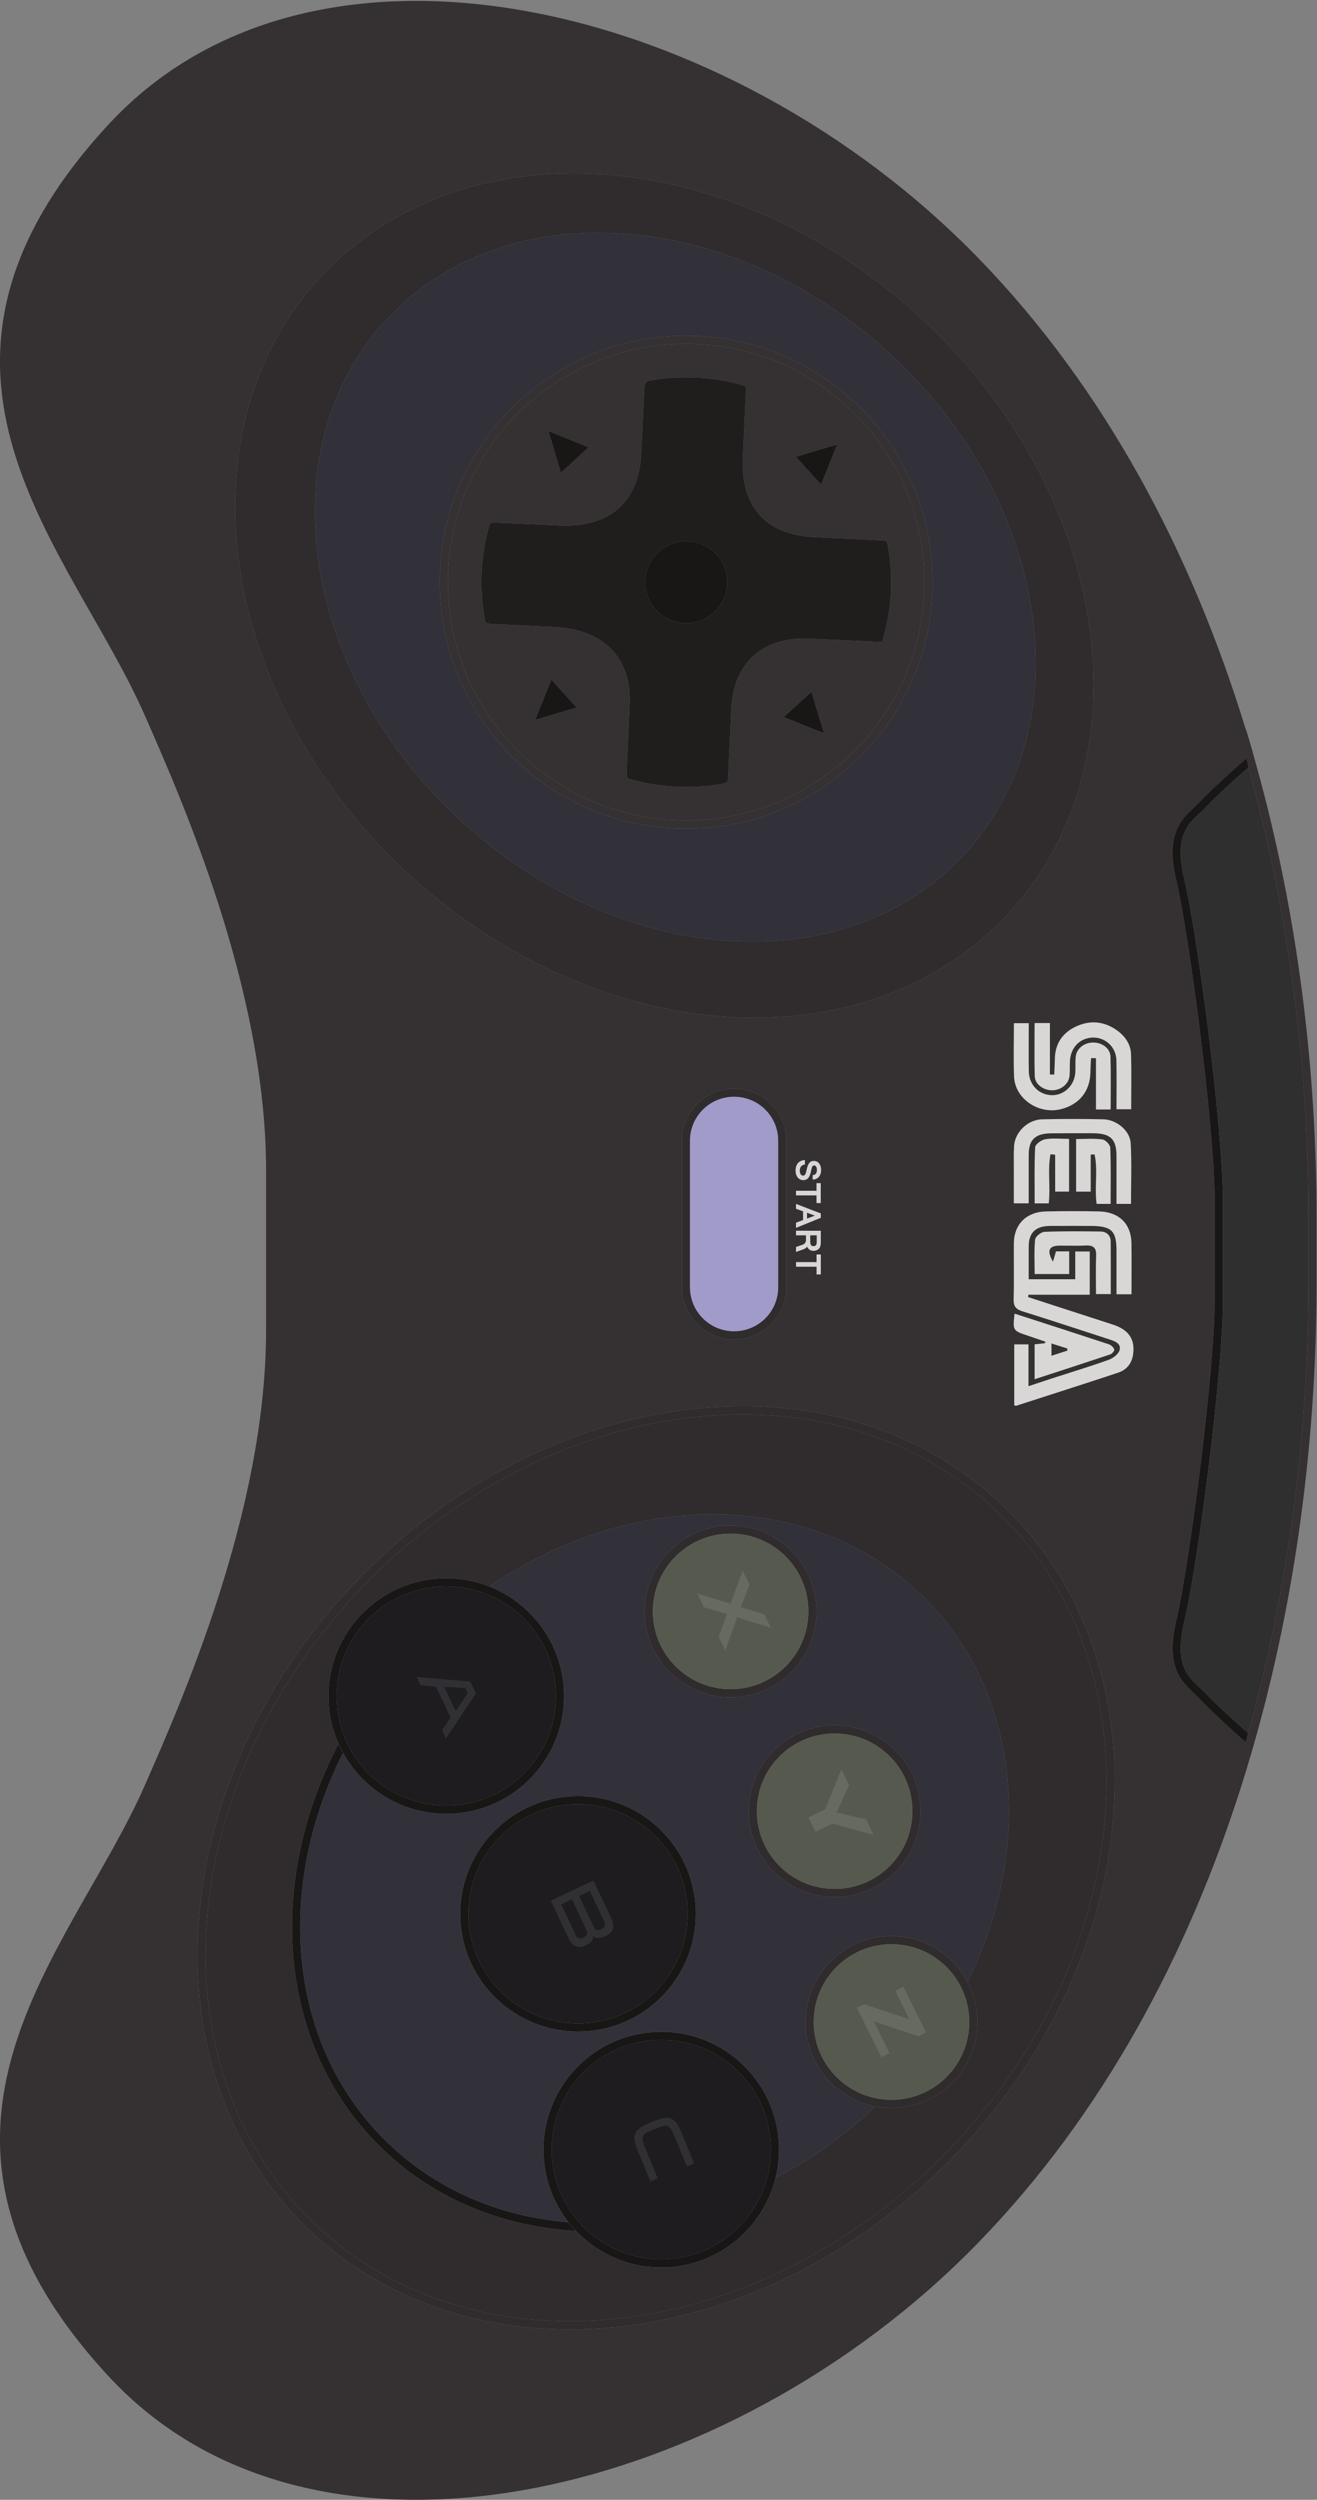 <?xml version="1.0" encoding="UTF-8" standalone="no"?>
<svg
   xmlns:dc="http://purl.org/dc/elements/1.1/"
   xmlns:cc="http://creativecommons.org/ns#"
   xmlns:rdf="http://www.w3.org/1999/02/22-rdf-syntax-ns#"
   xmlns:svg="http://www.w3.org/2000/svg"
   xmlns="http://www.w3.org/2000/svg"
   xmlns:sodipodi="http://sodipodi.sourceforge.net/DTD/sodipodi-0.dtd"
   xmlns:inkscape="http://www.inkscape.org/namespaces/inkscape"
   width="105.383"
   height="200"
   version="1.1"
   id="svg99"
   sodipodi:docname="controller.svg"
   inkscape:export-filename="C:\Users\ReenigneArcher\LaunchBox\Themes\RecalBigBox\Resources\Platforms\Sega CD\eu\controller.png"
   inkscape:export-xdpi="129.60001"
   inkscape:export-ydpi="129.60001"
   inkscape:version="0.92.4 (5da689c313, 2019-01-14)">
  <rect width="100%" height="100%" fill="#808080" stroke="none"/>
  <sodipodi:namedview
     pagecolor="#ffffff"
     bordercolor="#666666"
     borderopacity="1"
     objecttolerance="10"
     gridtolerance="10"
     guidetolerance="10"
     inkscape:pageopacity="0"
     inkscape:pageshadow="2"
     inkscape:window-width="1920"
     inkscape:window-height="1017"
     id="namedview101"
     showgrid="false"
     inkscape:zoom="1.18"
     inkscape:cx="52.691662"
     inkscape:cy="100"
     inkscape:window-x="-8"
     inkscape:window-y="-8"
     inkscape:window-maximized="1"
     inkscape:current-layer="svg99" />
  <defs
     id="defs23">
    <clipPath
       id="a">
      <path
         d="M0 263.757h138.978V0H0v263.757z"
         id="path2" />
    </clipPath>
    <clipPath
       id="b">
      <path
         d="M50.528 96.759h1.14v-.79h-1.14v.79z"
         id="path5" />
    </clipPath>
    <clipPath
       id="c">
      <path
         d="M101.788 54.659h.81v-1.1h-.81v1.1z"
         id="path8" />
    </clipPath>
    <clipPath
       id="d">
      <path
         d="M92.388 42.209h1.33v-.83h-1.33v.83z"
         id="path11" />
    </clipPath>
    <clipPath
       id="e">
      <path
         d="M81.038 33.989h.84v-1.22h-.84v1.22z"
         id="path14" />
    </clipPath>
    <clipPath
       id="f">
      <path
         d="M35.738 80.039h.89v-1.2h-.89v1.2z"
         id="path17" />
    </clipPath>
    <clipPath
       id="g">
      <path
         d="M60.008 29.299h.96v-.94h-.96v.94z"
         id="path20" />
    </clipPath>
  </defs>
  <g
     clip-path="url(#a)"
     transform="matrix(0.758,0,0,-0.758,0,200)"
     id="g97">
    <path
       fill="#302c2d"
       d="M33.318 29.029c-17.17 16.27-15.09 46.35 4.8 67.18 19.88 20.84 49.91 24.44 67.08 8.17 7.51-7.12 11.33-16.88 11.59-27.35.34-13.47-5.2-28.12-16.39-39.84-19.88-20.84-49.92-24.43-67.08-8.16m67.7 7.57c11.33 11.88 16.99 26.78 16.64 40.49h-.01c-.27 10.67-4.17 20.64-11.86 27.93-17.57 16.65-48.15 12.91-68.29-8.21-20.15-21.12-22.35-51.75-4.77-68.41 17.57-16.66 48.15-12.93 68.29 8.2"
       id="path25" />
    <g
       clip-path="url(#b)"
       opacity=".34"
       id="g29">
      <path
         fill="#f7f7f7"
         d="M51.028 95.969l-.5.71c.04.03.07.05.11.08.35-.1.69-.22 1.03-.36-.22-.13-.43-.28-.64-.43"
         id="path27" />
    </g>
    <g
       clip-path="url(#c)"
       opacity=".34"
       id="g33">
      <path
         fill="#f7f7f7"
         d="M102.558 53.559l-.77.4c.12.23.24.47.35.7.17-.33.33-.67.46-1.02-.01-.03-.03-.05-.04-.08"
         id="path31" />
    </g>
    <g
       clip-path="url(#d)"
       opacity=".34"
       id="g37">
      <path
         fill="#f7f7f7"
         d="M93.718 41.599c-.08-.07-.15-.15-.23-.22-.37.03-.74.07-1.1.14.24.22.48.45.72.69l.61-.61z"
         id="path35" />
    </g>
    <g
       clip-path="url(#e)"
       opacity=".34"
       id="g41">
      <path
         fill="#f7f7f7"
         d="M81.428 32.769l-.39.78c.28.14.56.28.84.44-.09-.4-.21-.79-.35-1.17-.03-.02-.07-.03-.1-.05"
         id="path39" />
    </g>
    <path
       fill="#191716"
       d="M60.818 28.369c-7.55.44-14.69 3.21-20.24 8.46-11.23 10.59-12.65 28.04-4.84 42.97.14-.33.3-.65.48-.96-7.33-14.52-5.82-31.22 4.95-41.38 5.19-4.9 11.79-7.59 18.84-8.16.25-.32.52-.63.81-.93"
       id="path43" />
    <g
       clip-path="url(#f)"
       opacity=".34"
       id="g47">
      <path
         fill="#f7f7f7"
         d="M36.628 79.639c-.14-.26-.28-.53-.41-.8-.18.31-.34.63-.48.96l.12.24.77-.4z"
         id="path45" />
    </g>
    <g
       clip-path="url(#g)"
       opacity=".34"
       id="g51">
      <path
         fill="#f7f7f7"
         d="M60.928 28.359c-.04 0-.07 0-.11.01-.29.3-.56.61-.81.93.32-.03.64-.05.96-.07l-.04-.87z"
         id="path49" />
    </g>
    <path
       fill="#191716"
       d="M35.538 84.829c0 6.4 5.17 11.58 11.57 11.58s11.58-5.18 11.58-11.58-5.18-11.56-11.58-11.56-11.57 5.16-11.57 11.56m24.01 0c0 5.25-3.27 9.75-7.88 11.57-.34.14-.68.26-1.03.36-1.12.33-2.31.51-3.53.51-6.86 0-12.44-5.58-12.44-12.44 0-1.79.38-3.49 1.07-5.03.14-.33.3-.65.48-.96 2.11-3.84 6.2-6.44 10.89-6.44 6.86 0 12.44 5.57 12.44 12.43m-10.1-22.99c0 6.4 5.18 11.58 11.57 11.58 6.4 0 11.58-5.18 11.58-11.58 0-6.39-5.18-11.56-11.58-11.56-6.39 0-11.57 5.17-11.57 11.56m24.01 0c0 6.87-5.57 12.44-12.44 12.44-6.86 0-12.44-5.57-12.44-12.44 0-6.86 5.58-12.42 12.44-12.42 6.87 0 12.44 5.56 12.44 12.42m-15.22-24.88c0 6.4 5.16 11.58 11.56 11.58s11.58-5.18 11.58-11.58c0-6.39-5.18-11.57-11.58-11.57s-11.56 5.18-11.56 11.57m23.29-4.14c.14.38.26.77.35 1.17.24.95.36 1.95.36 2.97 0 6.87-5.57 12.44-12.44 12.44-6.86 0-12.43-5.57-12.43-12.44 0-2.89.98-5.55 2.64-7.66.25-.32.52-.63.81-.93 2.26-2.37 5.45-3.85 8.98-3.85 5.42 0 10.02 3.47 11.73 8.3"
       id="path53" />
    <path
       fill="#302c2d"
       d="M68.918 93.769c0 4.54 3.67 8.21 8.21 8.21 4.54 0 8.21-3.67 8.21-8.21 0-4.54-3.68-8.21-8.21-8.21-4.54 0-8.21 3.67-8.21 8.21m17.28 0c0 5-4.07 9.07-9.07 9.07-5.01 0-9.08-4.07-9.08-9.07 0-5.01 4.07-9.07 9.08-9.07 5 0 9.07 4.06 9.07 9.07m-6.3-21.08c0 4.53 3.67 8.19 8.21 8.19 4.54 0 8.21-3.66 8.21-8.19 0-4.54-3.67-8.21-8.21-8.21-4.54 0-8.21 3.67-8.21 8.21m17.28 0c0 5-4.07 9.06-9.07 9.06-5.01 0-9.07-4.06-9.07-9.06 0-5.01 4.06-9.08 9.07-9.08 5 0 9.07 4.07 9.07 9.08m-11.28-22.26c0 4.54 3.68 8.21 8.21 8.21 4.54 0 8.21-3.67 8.21-8.21 0-4.54-3.67-8.21-8.21-8.21-4.53 0-8.21 3.67-8.21 8.21m17.29 0c0 1.13-.21 2.21-.59 3.21-.13.35-.29.69-.46 1.02-1.52 2.88-4.55 4.84-8.03 4.84-5 0-9.07-4.07-9.07-9.07 0-4.42 3.17-8.1 7.35-8.91.36-.07.73-.11 1.1-.14.21-.01.41-.02.62-.02 5.01 0 9.08 4.06 9.08 9.07m-30.35 77.57v15.44c0 2.57 2.08 4.65 4.66 4.65 2.57 0 4.65-2.08 4.65-4.65v-15.44c0-2.58-2.08-4.66-4.65-4.66-2.58 0-4.66 2.08-4.66 4.66m10.17 0v15.44c0 3.04-2.47 5.51-5.51 5.51-3.05 0-5.52-2.47-5.52-5.51v-15.44c0-3.05 2.47-5.53 5.52-5.53 3.04 0 5.51 2.48 5.51 5.53"
       id="path55" />
    <path
       fill="#353132"
       d="M32.728 28.399c-17.58 16.66-15.38 47.29 4.77 68.41 20.14 21.12 50.72 24.86 68.29 8.21 7.69-7.29 11.59-17.26 11.86-27.93h.01c.35-13.71-5.31-28.61-16.64-40.49-20.14-21.13-50.72-24.86-68.29-8.2m39.25 99.6v15.44c0 3.04 2.47 5.51 5.52 5.51 3.04 0 5.51-2.47 5.51-5.51v-15.44c0-3.05-2.47-5.53-5.51-5.53-3.05 0-5.52 2.48-5.52 5.53m-38.17 106.57c14.92 16.15 43.31 14.3 63.41-4.27 20.1-18.57 24.16-46.72 9.23-62.87s-43.32-14.32-63.41 4.25c-20.1 18.57-24.16 46.74-9.23 62.89m97.98-51.73c4.43-15.91 6.33-32.29 6.33-47.34v-7.23c0-15.05-1.92-31.42-6.36-47.33l-.27-.98s-3.32 2.94-4.79 4.52c-.66.71-1.65 1.39-2.3 2.62-.64 1.23-.89 2.98-.21 5.79 1.29 5.38 4.04 26.02 4.04 33.83v10.3c0 7.81-2.75 28.45-4.04 33.84-.68 2.81-.43 4.56.21 5.8.65 1.23 1.64 1.89 2.3 2.61 1.26 1.35 3.67 3.48 4.35 4.08.12.09.18.15.18.15.16.14.18.19.37.3l.19-.96zm-76.01-181.72c16.91 3.11 34.37 12.51 47.5 26.03 26.36 27.13 35.7 67.43 35.7 101.12v7.23c0 15.13-1.89 31.59-6.36 47.6-.06.21-.69 2.61-1.17 3.98 0 .01-.01.03-.02.04-5.59 18.18-14.63 35.57-28.15 49.49-13.13 13.52-30.59 22.92-47.5 26.03-16.92 3.11-33.34-.09-44.27-11.87-12.05-12.99-13.09-24.25-10.08-34.39s9.98-19.2 13.85-28.02c3.75-8.55 12.81-28.84 12.81-48.03v-16.91c0-19.18-9.06-39.48-12.81-48.03-3.87-8.82-10.84-17.86-13.85-28s-1.97-21.42 10.08-34.4c10.93-11.79 27.35-14.98 44.27-11.87"
       id="path57" />
    <path
       fill="#302c2d"
       d="M40.578 36.829c-11.23 10.59-12.65 28.04-4.84 42.97-.69 1.54-1.07 3.24-1.07 5.03 0 6.86 5.58 12.44 12.44 12.44 1.22 0 2.41-.18 3.53-.51.35-.1.69-.22 1.03-.36 14.88 10.2 33.7 10.33 45.36-.67 10.7-10.1 12.26-26.62 5.11-41.07.17-.33.33-.67.46-1.02.38-1 .59-2.08.59-3.21 0-5.01-4.07-9.07-9.08-9.07-.21 0-.41.01-.62.02-.37.03-.74.07-1.1.14-3.24-3.09-6.79-5.6-10.51-7.53-.09-.4-.21-.79-.35-1.17-1.71-4.83-6.31-8.3-11.73-8.3-3.53 0-6.72 1.48-8.98 3.85-7.55.44-14.69 3.21-20.24 8.46m59.82.36c11.19 11.72 16.73 26.37 16.39 39.84-.26 10.47-4.08 20.23-11.59 27.35-17.17 16.27-47.2 12.67-67.08-8.17-19.89-20.83-21.97-50.91-4.8-67.18 17.16-16.27 47.2-12.68 67.08 8.16"
       id="path59" />
    <path
       fill="#32313a"
       d="M48.578 61.839c0 6.87 5.58 12.44 12.44 12.44 6.87 0 12.44-5.57 12.44-12.44 0-6.86-5.57-12.42-12.44-12.42-6.86 0-12.44 5.56-12.44 12.42m39.53 19.91c5 0 9.07-4.06 9.07-9.06 0-5.01-4.07-9.08-9.07-9.08-5.01 0-9.07 4.07-9.07 9.08 0 5 4.06 9.06 9.07 9.06m-20.06 12.02c0 5 4.07 9.07 9.08 9.07 5 0 9.07-4.07 9.07-9.07 0-5.01-4.07-9.07-9.07-9.07-5.01 0-9.08 4.06-9.08 9.07m-10.68-56.81c0 6.87 5.57 12.44 12.43 12.44 6.87 0 12.44-5.57 12.44-12.44 0-1.02-.12-2.02-.36-2.97 3.72 1.93 7.27 4.44 10.51 7.53-4.18.81-7.35 4.49-7.35 8.91 0 5 4.07 9.07 9.07 9.07 3.48 0 6.51-1.96 8.03-4.84 7.15 14.45 5.59 30.97-5.11 41.07-11.66 11-30.48 10.87-45.36.67 4.61-1.82 7.88-6.32 7.88-11.57 0-6.86-5.58-12.43-12.44-12.43-4.69 0-8.78 2.6-10.89 6.44-7.33-14.52-5.82-31.22 4.95-41.38 5.19-4.9 11.79-7.59 18.84-8.16-1.66 2.11-2.64 4.77-2.64 7.66"
       id="path61" />
    <path
       fill="#1e1c1f"
       d="M69.798 25.389c-6.4 0-11.56 5.18-11.56 11.57 0 6.4 5.16 11.58 11.56 11.58s11.58-5.18 11.58-11.58c0-6.39-5.18-11.57-11.58-11.57m-8.78 24.89c-6.39 0-11.57 5.17-11.57 11.56 0 6.4 5.18 11.58 11.57 11.58 6.4 0 11.58-5.18 11.58-11.58 0-6.39-5.18-11.56-11.58-11.56m-13.91 22.99c-6.4 0-11.57 5.16-11.57 11.56s5.17 11.58 11.57 11.58 11.58-5.18 11.58-11.58-5.18-11.56-11.58-11.56"
       id="path63" />
    <path
       fill="#565a4e"
       d="M94.108 42.219c-4.53 0-8.21 3.67-8.21 8.21 0 4.54 3.68 8.21 8.21 8.21 4.54 0 8.21-3.67 8.21-8.21 0-4.54-3.67-8.21-8.21-8.21m-6 22.26c-4.54 0-8.21 3.67-8.21 8.21 0 4.53 3.67 8.19 8.21 8.19 4.54 0 8.21-3.66 8.21-8.19 0-4.54-3.67-8.21-8.21-8.21m-10.98 21.08c-4.54 0-8.21 3.67-8.21 8.21 0 4.54 3.67 8.21 8.21 8.21 4.54 0 8.21-3.67 8.21-8.21 0-4.54-3.68-8.21-8.21-8.21"
       id="path65" />
    <path
       fill="#191716"
       d="M131.488 79.959s-3.32 2.94-4.79 4.52c-.66.71-1.65 1.39-2.3 2.62-.64 1.23-.89 2.98-.21 5.79 1.29 5.38 4.04 26.02 4.04 33.83v10.3c0 7.81-2.75 28.45-4.04 33.84-.68 2.81-.43 4.56.21 5.8.65 1.23 1.64 1.89 2.3 2.61 1.26 1.35 3.67 3.48 4.35 4.08.12.09.18.15.18.15.16.14.18.19.37.3l.19-.96c-.03-.02-3.07-2.67-4.45-4.16-.77-.81-1.65-1.41-2.18-2.43-.53-1.02-.78-2.51-.14-5.19 1.35-5.6 4.08-26.03 4.08-34.04v-10.3c0-8.01-2.73-28.44-4.08-34.04-.64-2.68-.39-4.17.14-5.19.53-1.02 1.41-1.62 2.18-2.43 1.19-1.29 3.73-3.52 4.42-4.12l-.27-.98z"
       id="path67" />
    <path
       fill="#302c2d"
       d="M48.568 177.299c-16.81 15.54-20.38 39.17-7.8 52.78 12.59 13.61 36.42 11.91 53.24-3.63 16.81-15.54 20.37-39.18 7.79-52.78h.01c-12.59-13.61-36.42-11.91-53.24 3.63m57.88-9.87c14.93 16.15 10.87 44.3-9.23 62.87s-48.49 20.42-63.41 4.27c-14.93-16.15-10.87-44.32 9.23-62.89 20.09-18.57 48.48-20.4 63.41-4.25"
       id="path69" />
    <path
       fill="#a19bca"
       d="M77.493 123.342c-2.577 0-4.652 2.075-4.652 4.652v15.441c0 2.577 2.075 4.652 4.652 4.652s4.652-2.075 4.652-4.652v-15.441c0-2.577-2.075-4.652-4.652-4.652"
       id="path71" />
    <path
       fill="#32313a"
       d="M46.418 202.409c0 14.36 11.65 26.01 26.02 26.01 14.36 0 26.01-11.65 26.01-26.01 0-14.37-11.65-26.02-26.01-26.02-14.37 0-26.02 11.65-26.02 26.02m55.39-28.74h-.01c12.58 13.6 9.02 37.24-7.79 52.78-16.82 15.54-40.65 17.24-53.24 3.63-12.58-13.61-9.01-37.24 7.8-52.78 16.82-15.54 40.65-17.24 53.24-3.63"
       id="path73" />
    <path
       fill="#353132"
       d="M66.528 181.609c-.25.08-.29.13-.32.2-.04.07-.08.26-.06.61l.32 7.08c.12 2.39-.56 4.41-1.94 5.83-1.39 1.42-3.44 2.23-6.01 2.34l-6.55.32c-.33.01-.52.08-.61.14-.1.07-.13.13-.17.27-.3 1.62-.42 3.29-.34 5.01.07 1.74.35 3.42.82 5.02v.02c.05.13.08.15.16.19.09.04.3.07.67.05l6.58-.3c2.61-.11 4.72.49 6.21 1.8 1.48 1.31 2.29 3.29 2.4 5.78l.33 6.92c.03.55.24.72.46.77h.01c1.6.3 3.26.42 4.95.34 1.77-.08 3.47-.36 5.1-.84.01 0 0-.01.01-.01h.02c.1-.04.12-.06.15-.11.02-.05.04-.24.02-.55l-.32-6.98c-.12-2.56.49-4.62 1.8-6.05 1.31-1.43 3.29-2.19 5.83-2.31l7.11-.34c.25-.01.38-.06.43-.09.05-.04.06-.04.08-.14v-.01c.32-1.66.46-3.4.38-5.17-.09-1.79-.4-3.52-.88-5.16-.04-.11-.03-.1-.1-.12-.08-.02-.31-.02-.65 0l-6.97.32c-2.45.11-4.48-.53-5.91-1.82-1.43-1.3-2.23-3.22-2.34-5.58l-.34-7.31c-.01-.25-.07-.36-.12-.42-.06-.06-.16-.1-.31-.15-.01 0-.01-.01-.02-.01-1.6-.3-3.26-.42-4.96-.34-1.7.08-3.35.35-4.92.8m-9.7 7.09l1.11 2.77.27.65.46-.51 1.74-1.93.46-.5-.64-.2-2.87-.85-.87-.27.34.84zm2.18 25.93l-.85 2.86-.26.85.84-.32 2.77-1.12.64-.26-.52-.46-1.9-1.76-.52-.46-.2.67zm29.04 1.49l-1.12-2.79-.26-.63-.46.51-1.74 1.92-.47.5.66.2 2.86.86.87.25-.34-.82zm-2.19-25.94l.87-2.87.26-.86-.85.34-2.77 1.12-.63.25.5.47 1.92 1.75.51.46.19-.66zm11.73 12.23c0 13.9-11.26 25.15-25.15 25.15-13.9 0-25.16-11.25-25.16-25.15 0-13.9 11.26-25.16 25.16-25.16 13.89 0 25.15 11.26 25.15 25.16"
       id="path75" />
    <path
       fill="#353132"
       d="M47.278 202.409c0 13.9 11.26 25.15 25.16 25.15 13.89 0 25.15-11.25 25.15-25.15 0-13.9-11.26-25.16-25.15-25.16-13.9 0-25.16 11.26-25.16 25.16m51.17 0c0 14.36-11.65 26.01-26.01 26.01-14.37 0-26.02-11.65-26.02-26.01 0-14.37 11.65-26.02 26.02-26.02 14.36 0 26.01 11.65 26.01 26.02"
       id="path77" />
    <path
       fill="#191716"
       d="M59.208 213.959l-.2.67-.85 2.86-.26.85.84-.32 2.77-1.12.64-.26-.52-.46-1.9-1.76-.52-.46zm-2.72-26.1l.34.84 1.11 2.77.27.65.46-.51 1.74-1.93.46-.5-.64-.2-2.87-.85-.87-.27zm30.5-1.41l-.85.34-2.77 1.12-.63.25.5.47 1.92 1.75.51.46.19-.66.87-2.87.26-.86zm-.32 26.25l-.46.51-1.74 1.92-.47.5.66.2 2.86.86.87.25-.34-.82-1.12-2.79-.26-.63z"
       id="path79" />
    <path
       fill="#201e1d"
       d="M68.108 202.409c0 2.39 1.93 4.32 4.33 4.32 2.39 0 4.34-1.93 4.34-4.32 0-2.4-1.95-4.33-4.34-4.33-2.4 0-4.33 1.93-4.33 4.33m8.3-21.26c.01 0 .01.01.02.01.15.05.25.09.31.15.05.06.11.17.12.42l.34 7.31c.11 2.36.91 4.28 2.34 5.58 1.43 1.29 3.46 1.93 5.91 1.82l6.97-.32c.34-.02.57-.02.65 0 .07.02.06.01.1.12.48 1.64.79 3.37.88 5.16.08 1.77-.06 3.51-.38 5.17v.01c-.02.1-.03.1-.08.14-.05.03-.18.08-.43.09l-7.11.34c-2.54.12-4.52.88-5.83 2.31-1.31 1.43-1.92 3.49-1.8 6.05l.32 6.98c.02.31 0 .5-.02.55-.03.05-.05.07-.15.11h-.02c-.01 0 0 .01-.01.01-1.63.48-3.33.76-5.1.84-1.69.08-3.35-.04-4.95-.34h-.01c-.22-.05-.43-.22-.46-.77l-.33-6.92c-.11-2.49-.92-4.47-2.4-5.78-1.49-1.31-3.6-1.91-6.21-1.8l-6.58.3c-.37.02-.58-.01-.67-.05-.08-.04-.11-.06-.16-.19v-.02c-.47-1.6-.75-3.28-.82-5.02-.08-1.72.04-3.39.34-5.01.04-.14.07-.2.17-.27.09-.06.28-.13.61-.14l6.55-.32c2.57-.11 4.62-.92 6.01-2.34 1.38-1.42 2.06-3.44 1.94-5.83l-.32-7.08c-.02-.35.02-.54.06-.61.03-.07.07-.12.32-.2 1.57-.45 3.22-.72 4.92-.8 1.7-.08 3.36.04 4.96.34"
       id="path81" />
    <path
       fill="#191716"
       d="M72.438 198.079c-2.4 0-4.33 1.93-4.33 4.33 0 2.39 1.93 4.32 4.33 4.32 2.39 0 4.34-1.93 4.34-4.32 0-2.4-1.95-4.33-4.34-4.33"
       id="path83" />
    <path
       fill="#302f2f"
       d="M131.758 80.939c-.69.6-3.23 2.83-4.42 4.12-.77.81-1.65 1.41-2.18 2.43-.53 1.02-.78 2.51-.14 5.19 1.35 5.6 4.08 26.03 4.08 34.04v10.3c0 8.01-2.73 28.44-4.08 34.04-.64 2.68-.39 4.17.14 5.19.53 1.02 1.41 1.62 2.18 2.43 1.38 1.49 4.42 4.14 4.45 4.16 4.43-15.91 6.33-32.29 6.33-47.34v-7.23c0-15.05-1.92-31.42-6.36-47.33"
       id="path85" />
    <path
       fill="#d8d7d5"
       d="M107.066 115.517v6.437h1.505v-4.412c.971.321 1.76.586 2.553.843 1.975.64 3.967 1.238 5.918 1.941.472.17 1.057.629 1.155 1.049.164.707-.569.936-1.176 1.132-3.028.979-6.045 1.986-9.083 2.933-.714.222-.954.547-.935 1.265.054 1.975.005 3.952.023 5.927.018 2.002 1.328 3.311 3.4 3.355 1.866.039 3.735.043 5.601-.001 2.104-.048 3.385-1.315 3.414-3.338.025-1.781.005-3.562.005-5.406h-1.585v4.574c.001 2.147-.518 2.64-2.782 2.641-1.408 0-2.817.006-4.226-.002-1.507-.009-2.241-.695-2.256-2.113-.012-1.152-.003-2.303-.003-3.514h4.914v2.931h1.529v-4.566h-6.473l-.03-.249c2.976-.966 5.952-1.934 8.929-2.897 1.702-.551 2.394-1.565 2.142-3.2-.139-.91-.67-1.584-1.571-1.882-3.574-1.183-7.161-2.33-10.744-3.486-.054-.017-.126.02-.224.038m-.033 40.337h1.567c0-1.717-.019-3.401.006-5.085.02-1.409 1.043-2.462 2.381-2.512 1.308-.05 2.427.992 2.525 2.377.039.563-.015 1.133.045 1.692.093.862.905 1.49 1.844 1.489.951-.001 1.801-.622 1.826-1.491.054-1.842.017-3.685.017-5.577h-1.55v5.414c-.174.001-.348.003-.522.005-.023-.516-.055-1.032-.067-1.549-.045-1.946-1.179-3.352-3.105-3.837-2.352-.593-4.855 1.095-4.952 3.42-.076 1.844-.015 3.694-.015 5.654"
       id="path87" />
    <path
       fill="#d8d7d5"
       d="M109.215 155.87h1.619v-5.433c.151 0 .303-.001.455-.001.022.554.055 1.107.065 1.662.027 1.555.771 2.712 2.203 3.394 1.459.694 2.92.587 4.261-.328.92-.627 1.543-1.494 1.578-2.586.061-1.908.017-3.82.017-5.805h-1.553c0 1.714.029 3.43-.008 5.145-.037 1.702-1.626 2.807-3.227 2.293-.963-.309-1.61-1.192-1.676-2.324-.032-.532.008-1.069-.046-1.598-.088-.858-.896-1.508-1.822-1.518-.925-.01-1.826.639-1.85 1.477-.052 1.843-.016 3.687-.016 5.622m10.178-19.089h-1.532c0 1.698.002 3.38 0 5.061-.002 1.768-.627 2.384-2.457 2.396-1.473.009-2.946.004-4.419-.007-1.7-.013-2.385-.666-2.389-2.269-.005-1.686-.001-3.372-.001-5.121h-1.573c0 1.258-.002 2.497.001 3.735.002.784-.026 1.57.029 2.35.102 1.437 1.446 2.745 2.95 2.782 2.158.053 4.32.05 6.479.001 1.383-.032 2.806-1.2 2.88-2.521.119-2.115.032-4.241.032-6.407m-8.395-14.734v-1.294c.624.202 1.153.373 1.682.543-.004.075-.009.149-.014.223-.512.162-1.023.324-1.668.528m-3.897 3.152c3.373-1.092 6.674-2.154 9.965-3.241.233-.077.481-.318.56-.536.043-.12-.215-.455-.401-.518-2.638-.886-5.287-1.743-8.008-2.631v3.687c.391.041.739.077 1.087.114.019.052.039.105.058.158-.611.21-1.22.426-1.833.629-1.626.541-1.627.539-1.428 2.338m4.056 5.481c.138.472.22.752.318 1.088h1.392v-2.392h-3.646c0 1.223-.069 2.439.047 3.638.031.312.631.802.988.817 1.962.082 3.93.058 5.895.035.689-.009 1.093-.412 1.1-1.077.017-1.816.006-3.633.006-5.531h-1.559c0 1.367-.038 2.708.014 4.045.033.821-.267 1.138-1.132 1.085-.914-.055-1.834-.003-2.751-.014-1.095-.014-1.358-.519-.672-1.694"
       id="path89" />
    <path
       fill="#d8d7d5"
       d="M110.893 142.022c-.315-1.688.015-3.436-.183-5.186h-1.486c0 2.002-.049 3.964.049 5.92.016.312.653.779 1.064.85.789.136 1.622.04 2.519.04v-5.568h-1.469v3.892c-.165.018-.329.035-.494.052m6.349-5.241h-1.477c-.247 1.736.158 3.517-.219 5.223-.135-.006-.271-.012-.406-.017v-3.912h-1.543v5.553c.905 0 1.85.078 2.766-.041.328-.043.828-.553.84-.865.077-1.963.039-3.93.039-5.941m-33.259 3.496c0 .187.023.351.072.489.049.14.117.256.205.351.086.093.192.164.313.213.121.049.254.075.398.08v-.474c-.093-.008-.174-.03-.242-.067-.068-.037-.125-.084-.17-.142-.045-.057-.078-.123-.099-.196-.022-.074-.032-.153-.032-.237.002-.079.01-.152.026-.216.015-.066.039-.122.068-.168.029-.047.065-.082.107-.108.043-.025.09-.038.143-.038.055 0 .1.012.139.036.037.026.07.065.101.121.03.054.057.127.082.215.024.09.049.2.075.33.033.15.072.278.117.386.043.108.095.196.156.266.061.068.131.12.209.153.078.033.168.05.271.049.11 0 .211-.022.303-.068.094-.047.174-.112.24-.196.067-.085.12-.185.159-.301.037-.118.056-.248.056-.391 0-.149-.019-.285-.06-.408-.041-.123-.1-.23-.176-.32-.076-.088-.17-.159-.281-.21-.11-.05-.237-.078-.375-.081v.468c.297.033.445.213.445.537 0 .158-.027.28-.08.364-.055.083-.127.125-.221.125-.037 0-.07-.009-.099-.027-.028-.018-.053-.048-.077-.088-.023-.04-.044-.092-.064-.155-.02-.063-.039-.139-.059-.229-.015-.078-.031-.157-.05-.239-.02-.082-.043-.162-.073-.241-.027-.078-.06-.152-.099-.222-.039-.069-.088-.13-.145-.182-.056-.053-.123-.095-.199-.124-.076-.031-.164-.046-.268-.046-.121 0-.23.025-.33.074-.099.05-.185.118-.257.206-.073.088-.127.192-.168.315-.041.121-.061.253-.061.396m2.209-3.412v.812l-2.166.002v.489l2.164-.003v.808l.451-.001v-2.107h-.449zm-1-1.636l.826.315-.828.3.002-.615zm-1.164-.979v.543l.748.286v.913l-.748.272-.002.516 2.617-1.005v-.465l-2.615-1.06zm1.502-.788v-.648c.002-.087.008-.162.02-.224.011-.063.031-.113.058-.153.027-.039.065-.069.109-.087.045-.019.1-.028.165-.028.115-.001.201.036.255.108.053.072.08.183.08.334v.698h-.687zm-1.5-1.755v.525l.713.248c.049.018.094.043.135.072.041.03.078.064.107.104.029.039.053.083.07.131.016.049.026.099.026.154v.522l-1.051.001v.487l2.615-.003v-1.17c0-.069-.002-.135-.004-.199-.002-.063-.009-.123-.021-.181-.014-.058-.031-.114-.055-.167-.023-.053-.055-.104-.098-.152-.035-.043-.076-.08-.123-.112-.044-.032-.091-.058-.142-.079-.051-.022-.104-.037-.158-.048-.055-.012-.11-.017-.162-.017-.161 0-.297.039-.413.117-.113.076-.201.182-.261.318-.086-.111-.221-.202-.405-.272l-.773-.279zm2.168-2.372v.812l-2.166.002v.489l2.164-.003v.808l.451-.001v-2.107h-.449z"
       id="path91" />
    <path
       fill="#676a5f"
       d="M75.859 91.085l.876 2.409-2.424.719-.723 1.461 3.524-1.09 1.291 3.473.723-1.461-.918-2.373 2.466-.755.705-1.425-3.553 1.098-1.262-3.481-.705 1.425zm12.011-19.711l-1.779-.88-.753 1.521 1.779.881 1.7 4.201.814-1.644-1.314-2.917 3.111-.714.813-1.644-4.371 1.196zM90.46 51.933l.756.374 4.774-1.578-1.482 2.996.853.423 2.395-4.839-.802-.397-4.716 1.578 1.661-3.357-.854-.423-2.585 5.223z"
       id="path93" />
    <path
       fill="#302f34"
       d="M48.106 83.257l1.272 1.879-.264.551-2.222.114 1.214-2.544zm-1.029-2.906l-.408.855.896 1.378-1.548 3.242-1.617.132-.425.893 5.666-.488.601-1.259-3.165-4.753zm15.6-19.888l-1.542 3.265 1.129.533 1.542-3.265c.157-.333.044-.59-.335-.769-.375-.177-.637-.097-.794.236m-1.891-.893l-.242.513-1.291 2.757 1.128.533 1.316-2.787.218-.483c.157-.333.048-.588-.322-.763-.379-.179-.65-.103-.807.23m1.828-.074c.225-.24.563-.274 1.011-.113l.387.172c.754.356.921.975.508 1.849l-1.867 3.953-.745-.342-3.011-1.422-.75-.364 1.866-3.953c.413-.874 1-1.137 1.75-.783l.379.189c.331.207.489.476.472.814m9.295-22.847l-.791 1.919c-.524 1.288-.992.964-2.018.543-1.027-.42-1.585-.515-1.059-1.798l1.39-3.396-.77-.315-1.393 3.39c-.737 1.793-.028 2.248 1.512 2.879 1.54.631 2.369.813 3.104-.966l1.397-3.411-.764-.313-.608 1.468z"
       id="path95" />
  </g>
</svg>
